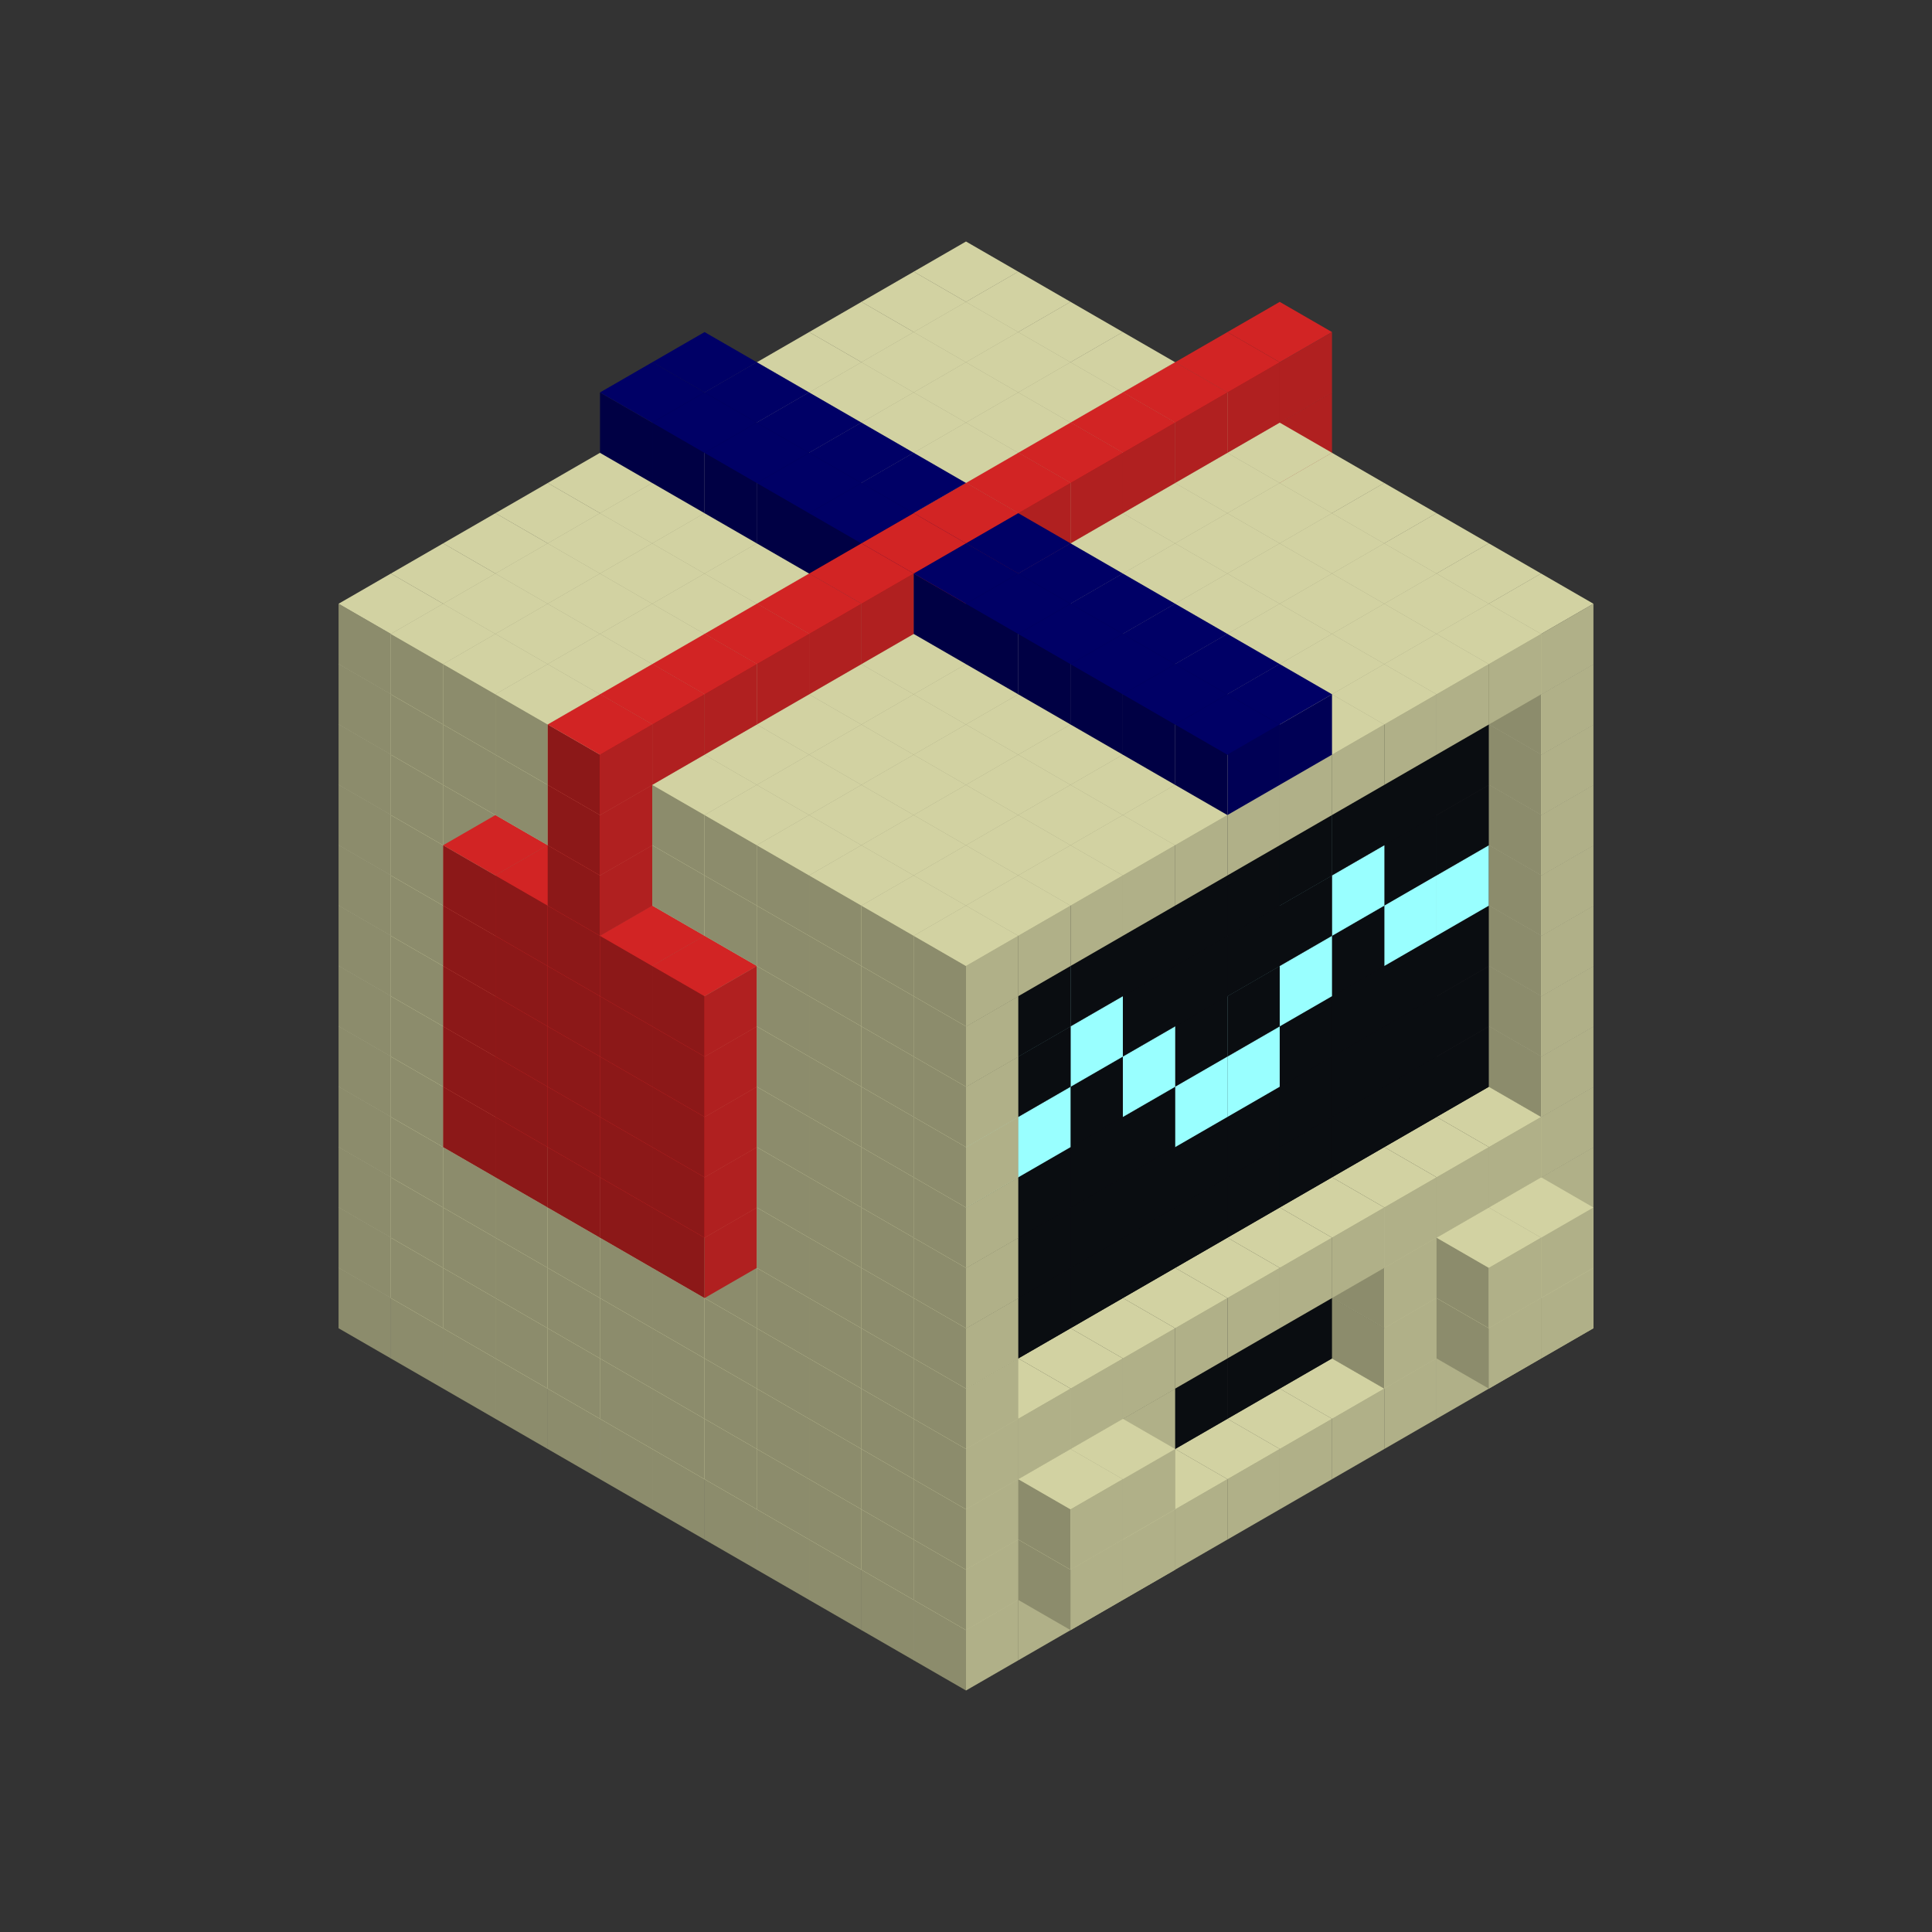 
<svg width='600' height='600' viewBox='4436371 5550000 3200000 3200000' xmlns='http://www.w3.org/2000/svg' xmlns:xlink='http://www.w3.org/1999/xlink'>
<rect x="4436371" y="5550000" width="3200000" height="3200000" fill="#333333" stroke="none"/>
<use xlink:href='#v-0x00000051-1' transform='translate(983738,3600000)'/>
<use xlink:href='#v-0x00000051-1' transform='translate(1070341,3650000)'/>
<use xlink:href='#v-0x00000051-1' transform='translate(1156944,3700000)'/>
<use xlink:href='#v-0x00000051-1' transform='translate(1243547,3750000)'/>
<use xlink:href='#v-0x00000051-1' transform='translate(1330150,3800000)'/>
<use xlink:href='#v-0x00000051-1' transform='translate(1416753,3850000)'/>
<use xlink:href='#v-0x00000051-1' transform='translate(1503356,3900000)'/>
<use xlink:href='#v-0x00000051-1' transform='translate(1589959,3950000)'/>
<use xlink:href='#v-0x00000051-1' transform='translate(1676562,4000000)'/>
<use xlink:href='#v-0x00000051-1' transform='translate(1763165,4050000)'/>
<use xlink:href='#v-0x00000051-1' transform='translate(1849768,4100000)'/>
<use xlink:href='#v-0x00000051-1' transform='translate(2889004,3600000)'/>
<use xlink:href='#v-0x00000051-1' transform='translate(2802401,3650000)'/>
<use xlink:href='#v-0x00000051-1' transform='translate(2715798,3700000)'/>
<use xlink:href='#v-0x00000051-1' transform='translate(2629195,3750000)'/>
<use xlink:href='#v-0x00000051-1' transform='translate(2542592,3800000)'/>
<use xlink:href='#v-0x00000051-1' transform='translate(2455989,3850000)'/>
<use xlink:href='#v-0x00000051-1' transform='translate(2369386,3900000)'/>
<use xlink:href='#v-0x00000051-1' transform='translate(2282783,3950000)'/>
<use xlink:href='#v-0x00000051-1' transform='translate(2196180,4000000)'/>
<use xlink:href='#v-0x00000051-1' transform='translate(2109577,4050000)'/>
<use xlink:href='#v-0x00000051-1' transform='translate(2022974,4100000)'/>
<use xlink:href='#v-0x00000051-1' transform='translate(1936371,4150000)'/>
<use xlink:href='#v-0x00000051-1' transform='translate(983738,3500000)'/>
<use xlink:href='#v-0x00000051-1' transform='translate(1070341,3550000)'/>
<use xlink:href='#v-0x00000051-1' transform='translate(1156944,3600000)'/>
<use xlink:href='#v-0x00000051-1' transform='translate(1243547,3650000)'/>
<use xlink:href='#v-0x00000051-1' transform='translate(1330150,3700000)'/>
<use xlink:href='#v-0x00000051-1' transform='translate(1416753,3750000)'/>
<use xlink:href='#v-0x00000051-1' transform='translate(1503356,3800000)'/>
<use xlink:href='#v-0x00000051-1' transform='translate(1589959,3850000)'/>
<use xlink:href='#v-0x00000051-1' transform='translate(1676562,3900000)'/>
<use xlink:href='#v-0x00000051-1' transform='translate(1763165,3950000)'/>
<use xlink:href='#v-0x00000051-2' transform='translate(2715798,3500000)'/>
<use xlink:href='#v-0x00000051-2' transform='translate(2629195,3550000)'/>
<use xlink:href='#v-0x00000051-2' transform='translate(2542592,3600000)'/>
<use xlink:href='#v-0x00000051-2' transform='translate(2455989,3650000)'/>
<use xlink:href='#v-0x00000051-2' transform='translate(2369386,3700000)'/>
<use xlink:href='#v-0x00000051-2' transform='translate(2282783,3750000)'/>
<use xlink:href='#v-0x00000051-2' transform='translate(2196180,3800000)'/>
<use xlink:href='#v-0x00000051-2' transform='translate(2109577,3850000)'/>
<use xlink:href='#v-0x00000051-2' transform='translate(2022974,3900000)'/>
<use xlink:href='#v-0x00000051-2' transform='translate(1936371,3950000)'/>
<use xlink:href='#v-0x00000051-1' transform='translate(1849768,4000000)'/>
<use xlink:href='#v-0x00000051-1' transform='translate(2889004,3500000)'/>
<use xlink:href='#v-0x00000051-1' transform='translate(2802401,3550000)'/>
<use xlink:href='#v-0x00000051-1' transform='translate(2715798,3600000)'/>
<use xlink:href='#v-0x00000051-1' transform='translate(2629195,3650000)'/>
<use xlink:href='#v-0x00000051-1' transform='translate(2196180,3900000)'/>
<use xlink:href='#v-0x00000051-1' transform='translate(2109577,3950000)'/>
<use xlink:href='#v-0x00000051-1' transform='translate(2022974,4000000)'/>
<use xlink:href='#v-0x00000051-1' transform='translate(1936371,4050000)'/>
<use xlink:href='#v-0x00000051-1' transform='translate(2889004,3600000)'/>
<use xlink:href='#v-0x00000051-1' transform='translate(2802401,3650000)'/>
<use xlink:href='#v-0x00000051-1' transform='translate(2196180,4000000)'/>
<use xlink:href='#v-0x00000051-1' transform='translate(2109577,4050000)'/>
<use xlink:href='#v-0x00000051-1' transform='translate(983738,3400000)'/>
<use xlink:href='#v-0x00000051-1' transform='translate(1070341,3450000)'/>
<use xlink:href='#v-0x00000051-1' transform='translate(1156944,3500000)'/>
<use xlink:href='#v-0x00000051-1' transform='translate(1243547,3550000)'/>
<use xlink:href='#v-0x00000051-1' transform='translate(1330150,3600000)'/>
<use xlink:href='#v-0x00000051-1' transform='translate(1416753,3650000)'/>
<use xlink:href='#v-0x00000051-1' transform='translate(1503356,3700000)'/>
<use xlink:href='#v-0x00000051-1' transform='translate(1589959,3750000)'/>
<use xlink:href='#v-0x00000051-1' transform='translate(1676562,3800000)'/>
<use xlink:href='#v-0x00000051-1' transform='translate(1763165,3850000)'/>
<use xlink:href='#v-0x00000051-2' transform='translate(2715798,3400000)'/>
<use xlink:href='#v-0x00000051-2' transform='translate(2629195,3450000)'/>
<use xlink:href='#v-0x00000051-2' transform='translate(2542592,3500000)'/>
<use xlink:href='#v-0x00000051-2' transform='translate(2455989,3550000)'/>
<use xlink:href='#v-0x00000051-2' transform='translate(2369386,3600000)'/>
<use xlink:href='#v-0x00000051-2' transform='translate(2282783,3650000)'/>
<use xlink:href='#v-0x00000051-2' transform='translate(2196180,3700000)'/>
<use xlink:href='#v-0x00000051-2' transform='translate(2109577,3750000)'/>
<use xlink:href='#v-0x00000051-2' transform='translate(2022974,3800000)'/>
<use xlink:href='#v-0x00000051-2' transform='translate(1936371,3850000)'/>
<use xlink:href='#v-0x00000051-1' transform='translate(1849768,3900000)'/>
<use xlink:href='#v-0x00000051-1' transform='translate(2889004,3400000)'/>
<use xlink:href='#v-0x00000051-1' transform='translate(2802401,3450000)'/>
<use xlink:href='#v-0x00000051-1' transform='translate(2715798,3500000)'/>
<use xlink:href='#v-0x00000051-1' transform='translate(2629195,3550000)'/>
<use xlink:href='#v-0x00000051-1' transform='translate(2196180,3800000)'/>
<use xlink:href='#v-0x00000051-1' transform='translate(2109577,3850000)'/>
<use xlink:href='#v-0x00000051-1' transform='translate(2022974,3900000)'/>
<use xlink:href='#v-0x00000051-1' transform='translate(1936371,3950000)'/>
<use xlink:href='#v-0x00000051-1' transform='translate(2889004,3500000)'/>
<use xlink:href='#v-0x00000051-1' transform='translate(2802401,3550000)'/>
<use xlink:href='#v-0x00000051-1' transform='translate(2196180,3900000)'/>
<use xlink:href='#v-0x00000051-1' transform='translate(2109577,3950000)'/>
<use xlink:href='#v-0x00000051-1' transform='translate(983738,3300000)'/>
<use xlink:href='#v-0x00000051-1' transform='translate(1070341,3350000)'/>
<use xlink:href='#v-0x00000051-1' transform='translate(1156944,3400000)'/>
<use xlink:href='#v-0x00000051-1' transform='translate(1243547,3450000)'/>
<use xlink:href='#v-0x00000051-1' transform='translate(1330150,3500000)'/>
<use xlink:href='#v-0x00000051-1' transform='translate(1416753,3550000)'/>
<use xlink:href='#v-0x00000051-1' transform='translate(1503356,3600000)'/>
<use xlink:href='#v-0x00000051-1' transform='translate(1589959,3650000)'/>
<use xlink:href='#v-0x00000051-1' transform='translate(1676562,3700000)'/>
<use xlink:href='#v-0x00000051-1' transform='translate(1763165,3750000)'/>
<use xlink:href='#v-0x00000051-2' transform='translate(2715798,3300000)'/>
<use xlink:href='#v-0x00000051-2' transform='translate(2629195,3350000)'/>
<use xlink:href='#v-0x00000051-2' transform='translate(2542592,3400000)'/>
<use xlink:href='#v-0x00000051-2' transform='translate(2455989,3450000)'/>
<use xlink:href='#v-0x00000051-2' transform='translate(2369386,3500000)'/>
<use xlink:href='#v-0x00000051-2' transform='translate(2282783,3550000)'/>
<use xlink:href='#v-0x00000051-2' transform='translate(2196180,3600000)'/>
<use xlink:href='#v-0x00000051-2' transform='translate(2109577,3650000)'/>
<use xlink:href='#v-0x00000051-2' transform='translate(2022974,3700000)'/>
<use xlink:href='#v-0x00000051-2' transform='translate(1936371,3750000)'/>
<use xlink:href='#v-0x00000051-1' transform='translate(1849768,3800000)'/>
<use xlink:href='#v-0x00000051-1' transform='translate(2889004,3300000)'/>
<use xlink:href='#v-0x00000051-1' transform='translate(2802401,3350000)'/>
<use xlink:href='#v-0x00000051-1' transform='translate(2715798,3400000)'/>
<use xlink:href='#v-0x00000051-1' transform='translate(2629195,3450000)'/>
<use xlink:href='#v-0x00000051-1' transform='translate(2542592,3500000)'/>
<use xlink:href='#v-0x00000051-1' transform='translate(2455989,3550000)'/>
<use xlink:href='#v-0x00000051-1' transform='translate(2369386,3600000)'/>
<use xlink:href='#v-0x00000051-1' transform='translate(2282783,3650000)'/>
<use xlink:href='#v-0x00000051-1' transform='translate(2196180,3700000)'/>
<use xlink:href='#v-0x00000051-1' transform='translate(2109577,3750000)'/>
<use xlink:href='#v-0x00000051-1' transform='translate(2022974,3800000)'/>
<use xlink:href='#v-0x00000051-1' transform='translate(1936371,3850000)'/>
<use xlink:href='#v-0x00000051-1' transform='translate(983738,3200000)'/>
<use xlink:href='#v-0x00000051-1' transform='translate(1070341,3250000)'/>
<use xlink:href='#v-0x00000051-1' transform='translate(1156944,3300000)'/>
<use xlink:href='#v-0x00000051-1' transform='translate(1243547,3350000)'/>
<use xlink:href='#v-0x00000051-1' transform='translate(1330150,3400000)'/>
<use xlink:href='#v-0x00000051-1' transform='translate(1416753,3450000)'/>
<use xlink:href='#v-0x00000051-1' transform='translate(1503356,3500000)'/>
<use xlink:href='#v-0x00000051-1' transform='translate(1589959,3550000)'/>
<use xlink:href='#v-0x00000051-1' transform='translate(1676562,3600000)'/>
<use xlink:href='#v-0x00000051-1' transform='translate(1763165,3650000)'/>
<use xlink:href='#v-0x00000051-2' transform='translate(2715798,3200000)'/>
<use xlink:href='#v-0x00000051-2' transform='translate(2629195,3250000)'/>
<use xlink:href='#v-0x00000051-2' transform='translate(2542592,3300000)'/>
<use xlink:href='#v-0x00000051-2' transform='translate(2455989,3350000)'/>
<use xlink:href='#v-0x00000051-2' transform='translate(2369386,3400000)'/>
<use xlink:href='#v-0x00000051-2' transform='translate(2282783,3450000)'/>
<use xlink:href='#v-0x00000051-2' transform='translate(2196180,3500000)'/>
<use xlink:href='#v-0x00000051-2' transform='translate(2109577,3550000)'/>
<use xlink:href='#v-0x00000051-2' transform='translate(2022974,3600000)'/>
<use xlink:href='#v-0x00000051-2' transform='translate(1936371,3650000)'/>
<use xlink:href='#v-0x00000051-1' transform='translate(1849768,3700000)'/>
<use xlink:href='#v-0x00000051-1' transform='translate(2889004,3200000)'/>
<use xlink:href='#v-0x00000051-1' transform='translate(1936371,3750000)'/>
<use xlink:href='#v-0x00000051-1' transform='translate(983738,3100000)'/>
<use xlink:href='#v-0x00000051-1' transform='translate(1070341,3150000)'/>
<use xlink:href='#v-0x00000051-1' transform='translate(1156944,3200000)'/>
<use xlink:href='#v-0x00000051-5' transform='translate(2282783,2650000)'/>
<use xlink:href='#v-0x00000051-1' transform='translate(1243547,3250000)'/>
<use xlink:href='#v-0x00000051-5' transform='translate(1156944,3300000)'/>
<use xlink:href='#v-0x00000051-5' transform='translate(2369386,2700000)'/>
<use xlink:href='#v-0x00000051-1' transform='translate(1330150,3300000)'/>
<use xlink:href='#v-0x00000051-5' transform='translate(1243547,3350000)'/>
<use xlink:href='#v-0x00000051-5' transform='translate(2455989,2750000)'/>
<use xlink:href='#v-0x00000051-1' transform='translate(1416753,3350000)'/>
<use xlink:href='#v-0x00000051-5' transform='translate(1330150,3400000)'/>
<use xlink:href='#v-0x00000051-5' transform='translate(2542592,2800000)'/>
<use xlink:href='#v-0x00000051-1' transform='translate(1503356,3400000)'/>
<use xlink:href='#v-0x00000051-5' transform='translate(1416753,3450000)'/>
<use xlink:href='#v-0x00000051-5' transform='translate(2629195,2850000)'/>
<use xlink:href='#v-0x00000051-1' transform='translate(1589959,3450000)'/>
<use xlink:href='#v-0x00000051-5' transform='translate(1503356,3500000)'/>
<use xlink:href='#v-0x00000051-1' transform='translate(1676562,3500000)'/>
<use xlink:href='#v-0x00000051-1' transform='translate(1763165,3550000)'/>
<use xlink:href='#v-0x00000051-2' transform='translate(2715798,3100000)'/>
<use xlink:href='#v-0x00000051-2' transform='translate(2629195,3150000)'/>
<use xlink:href='#v-0x00000051-2' transform='translate(2542592,3200000)'/>
<use xlink:href='#v-0x00000051-2' transform='translate(2455989,3250000)'/>
<use xlink:href='#v-0x00000051-2' transform='translate(2369386,3300000)'/>
<use xlink:href='#v-0x00000051-2' transform='translate(2282783,3350000)'/>
<use xlink:href='#v-0x00000051-2' transform='translate(2196180,3400000)'/>
<use xlink:href='#v-0x00000051-2' transform='translate(2109577,3450000)'/>
<use xlink:href='#v-0x00000051-2' transform='translate(2022974,3500000)'/>
<use xlink:href='#v-0x00000051-2' transform='translate(1936371,3550000)'/>
<use xlink:href='#v-0x00000051-1' transform='translate(1849768,3600000)'/>
<use xlink:href='#v-0x00000051-1' transform='translate(2889004,3100000)'/>
<use xlink:href='#v-0x00000051-1' transform='translate(1936371,3650000)'/>
<use xlink:href='#v-0x00000051-1' transform='translate(983738,3000000)'/>
<use xlink:href='#v-0x00000051-1' transform='translate(1070341,3050000)'/>
<use xlink:href='#v-0x00000051-1' transform='translate(1156944,3100000)'/>
<use xlink:href='#v-0x00000051-5' transform='translate(2282783,2550000)'/>
<use xlink:href='#v-0x00000051-1' transform='translate(1243547,3150000)'/>
<use xlink:href='#v-0x00000051-5' transform='translate(1156944,3200000)'/>
<use xlink:href='#v-0x00000051-5' transform='translate(2369386,2600000)'/>
<use xlink:href='#v-0x00000051-1' transform='translate(1330150,3200000)'/>
<use xlink:href='#v-0x00000051-5' transform='translate(1243547,3250000)'/>
<use xlink:href='#v-0x00000051-5' transform='translate(2455989,2650000)'/>
<use xlink:href='#v-0x00000051-1' transform='translate(1416753,3250000)'/>
<use xlink:href='#v-0x00000051-5' transform='translate(1330150,3300000)'/>
<use xlink:href='#v-0x00000051-5' transform='translate(2542592,2700000)'/>
<use xlink:href='#v-0x00000051-1' transform='translate(1503356,3300000)'/>
<use xlink:href='#v-0x00000051-5' transform='translate(1416753,3350000)'/>
<use xlink:href='#v-0x00000051-5' transform='translate(2629195,2750000)'/>
<use xlink:href='#v-0x00000051-1' transform='translate(1589959,3350000)'/>
<use xlink:href='#v-0x00000051-5' transform='translate(1503356,3400000)'/>
<use xlink:href='#v-0x00000051-1' transform='translate(1676562,3400000)'/>
<use xlink:href='#v-0x00000051-1' transform='translate(1763165,3450000)'/>
<use xlink:href='#v-0x00000051-2' transform='translate(2715798,3000000)'/>
<use xlink:href='#v-0x00000051-2' transform='translate(2629195,3050000)'/>
<use xlink:href='#v-0x00000051-2' transform='translate(2542592,3100000)'/>
<use xlink:href='#v-0x00000051-2' transform='translate(2455989,3150000)'/>
<use xlink:href='#v-0x00000051-3' transform='translate(2369386,3200000)'/>
<use xlink:href='#v-0x00000051-3' transform='translate(2282783,3250000)'/>
<use xlink:href='#v-0x00000051-2' transform='translate(2196180,3300000)'/>
<use xlink:href='#v-0x00000051-2' transform='translate(2109577,3350000)'/>
<use xlink:href='#v-0x00000051-2' transform='translate(2022974,3400000)'/>
<use xlink:href='#v-0x00000051-2' transform='translate(1936371,3450000)'/>
<use xlink:href='#v-0x00000051-1' transform='translate(1849768,3500000)'/>
<use xlink:href='#v-0x00000051-1' transform='translate(2889004,3000000)'/>
<use xlink:href='#v-0x00000051-1' transform='translate(1936371,3550000)'/>
<use xlink:href='#v-0x00000051-1' transform='translate(983738,2900000)'/>
<use xlink:href='#v-0x00000051-1' transform='translate(1070341,2950000)'/>
<use xlink:href='#v-0x00000051-1' transform='translate(1156944,3000000)'/>
<use xlink:href='#v-0x00000051-5' transform='translate(2282783,2450000)'/>
<use xlink:href='#v-0x00000051-1' transform='translate(1243547,3050000)'/>
<use xlink:href='#v-0x00000051-5' transform='translate(1156944,3100000)'/>
<use xlink:href='#v-0x00000051-5' transform='translate(2369386,2500000)'/>
<use xlink:href='#v-0x00000051-1' transform='translate(1330150,3100000)'/>
<use xlink:href='#v-0x00000051-5' transform='translate(1243547,3150000)'/>
<use xlink:href='#v-0x00000051-5' transform='translate(2455989,2550000)'/>
<use xlink:href='#v-0x00000051-1' transform='translate(1416753,3150000)'/>
<use xlink:href='#v-0x00000051-5' transform='translate(1330150,3200000)'/>
<use xlink:href='#v-0x00000051-5' transform='translate(2542592,2600000)'/>
<use xlink:href='#v-0x00000051-1' transform='translate(1503356,3200000)'/>
<use xlink:href='#v-0x00000051-5' transform='translate(1416753,3250000)'/>
<use xlink:href='#v-0x00000051-5' transform='translate(2629195,2650000)'/>
<use xlink:href='#v-0x00000051-1' transform='translate(1589959,3250000)'/>
<use xlink:href='#v-0x00000051-5' transform='translate(1503356,3300000)'/>
<use xlink:href='#v-0x00000051-1' transform='translate(1676562,3300000)'/>
<use xlink:href='#v-0x00000051-1' transform='translate(1763165,3350000)'/>
<use xlink:href='#v-0x00000051-3' transform='translate(2715798,2900000)'/>
<use xlink:href='#v-0x00000051-3' transform='translate(2629195,2950000)'/>
<use xlink:href='#v-0x00000051-2' transform='translate(2542592,3000000)'/>
<use xlink:href='#v-0x00000051-3' transform='translate(2455989,3050000)'/>
<use xlink:href='#v-0x00000051-2' transform='translate(2369386,3100000)'/>
<use xlink:href='#v-0x00000051-2' transform='translate(2282783,3150000)'/>
<use xlink:href='#v-0x00000051-3' transform='translate(2196180,3200000)'/>
<use xlink:href='#v-0x00000051-2' transform='translate(2109577,3250000)'/>
<use xlink:href='#v-0x00000051-3' transform='translate(2022974,3300000)'/>
<use xlink:href='#v-0x00000051-3' transform='translate(1936371,3350000)'/>
<use xlink:href='#v-0x00000051-1' transform='translate(1849768,3400000)'/>
<use xlink:href='#v-0x00000051-1' transform='translate(2889004,2900000)'/>
<use xlink:href='#v-0x00000051-1' transform='translate(1936371,3450000)'/>
<use xlink:href='#v-0x00000051-1' transform='translate(983738,2800000)'/>
<use xlink:href='#v-0x00000051-1' transform='translate(1070341,2850000)'/>
<use xlink:href='#v-0x00000051-1' transform='translate(1156944,2900000)'/>
<use xlink:href='#v-0x00000051-5' transform='translate(2282783,2350000)'/>
<use xlink:href='#v-0x00000051-1' transform='translate(1243547,2950000)'/>
<use xlink:href='#v-0x00000051-5' transform='translate(1156944,3000000)'/>
<use xlink:href='#v-0x00000051-5' transform='translate(2369386,2400000)'/>
<use xlink:href='#v-0x00000051-1' transform='translate(1330150,3000000)'/>
<use xlink:href='#v-0x00000051-5' transform='translate(1243547,3050000)'/>
<use xlink:href='#v-0x00000051-5' transform='translate(2455989,2450000)'/>
<use xlink:href='#v-0x00000051-1' transform='translate(1416753,3050000)'/>
<use xlink:href='#v-0x00000051-5' transform='translate(1330150,3100000)'/>
<use xlink:href='#v-0x00000051-5' transform='translate(2542592,2500000)'/>
<use xlink:href='#v-0x00000051-1' transform='translate(1503356,3100000)'/>
<use xlink:href='#v-0x00000051-5' transform='translate(1416753,3150000)'/>
<use xlink:href='#v-0x00000051-5' transform='translate(2629195,2550000)'/>
<use xlink:href='#v-0x00000051-1' transform='translate(1589959,3150000)'/>
<use xlink:href='#v-0x00000051-5' transform='translate(1503356,3200000)'/>
<use xlink:href='#v-0x00000051-1' transform='translate(1676562,3200000)'/>
<use xlink:href='#v-0x00000051-1' transform='translate(1763165,3250000)'/>
<use xlink:href='#v-0x00000051-2' transform='translate(2715798,2800000)'/>
<use xlink:href='#v-0x00000051-2' transform='translate(2629195,2850000)'/>
<use xlink:href='#v-0x00000051-3' transform='translate(2542592,2900000)'/>
<use xlink:href='#v-0x00000051-2' transform='translate(2455989,2950000)'/>
<use xlink:href='#v-0x00000051-2' transform='translate(2369386,3000000)'/>
<use xlink:href='#v-0x00000051-2' transform='translate(2282783,3050000)'/>
<use xlink:href='#v-0x00000051-2' transform='translate(2196180,3100000)'/>
<use xlink:href='#v-0x00000051-3' transform='translate(2109577,3150000)'/>
<use xlink:href='#v-0x00000051-2' transform='translate(2022974,3200000)'/>
<use xlink:href='#v-0x00000051-2' transform='translate(1936371,3250000)'/>
<use xlink:href='#v-0x00000051-1' transform='translate(1849768,3300000)'/>
<use xlink:href='#v-0x00000051-1' transform='translate(2889004,2800000)'/>
<use xlink:href='#v-0x00000051-1' transform='translate(1936371,3350000)'/>
<use xlink:href='#v-0x00000051-1' transform='translate(983738,2700000)'/>
<use xlink:href='#v-0x00000051-1' transform='translate(1070341,2750000)'/>
<use xlink:href='#v-0x00000051-1' transform='translate(1156944,2800000)'/>
<use xlink:href='#v-0x00000051-5' transform='translate(2282783,2250000)'/>
<use xlink:href='#v-0x00000051-1' transform='translate(1243547,2850000)'/>
<use xlink:href='#v-0x00000051-5' transform='translate(1156944,2900000)'/>
<use xlink:href='#v-0x00000051-5' transform='translate(2369386,2300000)'/>
<use xlink:href='#v-0x00000051-1' transform='translate(1330150,2900000)'/>
<use xlink:href='#v-0x00000051-5' transform='translate(1243547,2950000)'/>
<use xlink:href='#v-0x00000051-5' transform='translate(2455989,2350000)'/>
<use xlink:href='#v-0x00000051-1' transform='translate(1416753,2950000)'/>
<use xlink:href='#v-0x00000051-5' transform='translate(1330150,3000000)'/>
<use xlink:href='#v-0x00000051-5' transform='translate(2542592,2400000)'/>
<use xlink:href='#v-0x00000051-1' transform='translate(1503356,3000000)'/>
<use xlink:href='#v-0x00000051-5' transform='translate(1416753,3050000)'/>
<use xlink:href='#v-0x00000051-5' transform='translate(2629195,2450000)'/>
<use xlink:href='#v-0x00000051-1' transform='translate(1589959,3050000)'/>
<use xlink:href='#v-0x00000051-5' transform='translate(1503356,3100000)'/>
<use xlink:href='#v-0x00000051-1' transform='translate(1676562,3100000)'/>
<use xlink:href='#v-0x00000051-1' transform='translate(1763165,3150000)'/>
<use xlink:href='#v-0x00000051-2' transform='translate(2715798,2700000)'/>
<use xlink:href='#v-0x00000051-2' transform='translate(2629195,2750000)'/>
<use xlink:href='#v-0x00000051-2' transform='translate(2542592,2800000)'/>
<use xlink:href='#v-0x00000051-2' transform='translate(2455989,2850000)'/>
<use xlink:href='#v-0x00000051-2' transform='translate(2369386,2900000)'/>
<use xlink:href='#v-0x00000051-2' transform='translate(2282783,2950000)'/>
<use xlink:href='#v-0x00000051-2' transform='translate(2196180,3000000)'/>
<use xlink:href='#v-0x00000051-2' transform='translate(2109577,3050000)'/>
<use xlink:href='#v-0x00000051-2' transform='translate(2022974,3100000)'/>
<use xlink:href='#v-0x00000051-2' transform='translate(1936371,3150000)'/>
<use xlink:href='#v-0x00000051-1' transform='translate(1849768,3200000)'/>
<use xlink:href='#v-0x00000051-1' transform='translate(2889004,2700000)'/>
<use xlink:href='#v-0x00000051-1' transform='translate(1936371,3250000)'/>
<use xlink:href='#v-0x00000051-1' transform='translate(983738,2600000)'/>
<use xlink:href='#v-0x00000051-1' transform='translate(1070341,2650000)'/>
<use xlink:href='#v-0x00000051-1' transform='translate(1156944,2700000)'/>
<use xlink:href='#v-0x00000051-1' transform='translate(1243547,2750000)'/>
<use xlink:href='#v-0x00000051-1' transform='translate(1330150,2800000)'/>
<use xlink:href='#v-0x00000051-5' transform='translate(2455989,2250000)'/>
<use xlink:href='#v-0x00000051-1' transform='translate(1416753,2850000)'/>
<use xlink:href='#v-0x00000051-5' transform='translate(1330150,2900000)'/>
<use xlink:href='#v-0x00000051-1' transform='translate(1503356,2900000)'/>
<use xlink:href='#v-0x00000051-1' transform='translate(1589959,2950000)'/>
<use xlink:href='#v-0x00000051-1' transform='translate(1676562,3000000)'/>
<use xlink:href='#v-0x00000051-1' transform='translate(1763165,3050000)'/>
<use xlink:href='#v-0x00000051-2' transform='translate(2715798,2600000)'/>
<use xlink:href='#v-0x00000051-2' transform='translate(2629195,2650000)'/>
<use xlink:href='#v-0x00000051-2' transform='translate(2542592,2700000)'/>
<use xlink:href='#v-0x00000051-2' transform='translate(2455989,2750000)'/>
<use xlink:href='#v-0x00000051-2' transform='translate(2369386,2800000)'/>
<use xlink:href='#v-0x00000051-2' transform='translate(2282783,2850000)'/>
<use xlink:href='#v-0x00000051-2' transform='translate(2196180,2900000)'/>
<use xlink:href='#v-0x00000051-2' transform='translate(2109577,2950000)'/>
<use xlink:href='#v-0x00000051-2' transform='translate(2022974,3000000)'/>
<use xlink:href='#v-0x00000051-2' transform='translate(1936371,3050000)'/>
<use xlink:href='#v-0x00000051-1' transform='translate(1849768,3100000)'/>
<use xlink:href='#v-0x00000051-1' transform='translate(2889004,2600000)'/>
<use xlink:href='#v-0x00000051-1' transform='translate(1936371,3150000)'/>
<use xlink:href='#v-0x00000051-1' transform='translate(1936371,1950000)'/>
<use xlink:href='#v-0x00000051-1' transform='translate(1849768,2000000)'/>
<use xlink:href='#v-0x00000051-1' transform='translate(1763165,2050000)'/>
<use xlink:href='#v-0x00000051-1' transform='translate(1676562,2100000)'/>
<use xlink:href='#v-0x00000051-1' transform='translate(1589959,2150000)'/>
<use xlink:href='#v-0x00000051-1' transform='translate(1503356,2200000)'/>
<use xlink:href='#v-0x00000051-1' transform='translate(1416753,2250000)'/>
<use xlink:href='#v-0x00000051-1' transform='translate(1330150,2300000)'/>
<use xlink:href='#v-0x00000051-1' transform='translate(1243547,2350000)'/>
<use xlink:href='#v-0x00000051-1' transform='translate(1156944,2400000)'/>
<use xlink:href='#v-0x00000051-1' transform='translate(1070341,2450000)'/>
<use xlink:href='#v-0x00000051-1' transform='translate(983738,2500000)'/>
<use xlink:href='#v-0x00000051-1' transform='translate(2022974,2000000)'/>
<use xlink:href='#v-0x00000051-1' transform='translate(1936371,2050000)'/>
<use xlink:href='#v-0x00000051-1' transform='translate(1849768,2100000)'/>
<use xlink:href='#v-0x00000051-1' transform='translate(1763165,2150000)'/>
<use xlink:href='#v-0x00000051-1' transform='translate(1676562,2200000)'/>
<use xlink:href='#v-0x00000051-1' transform='translate(1589959,2250000)'/>
<use xlink:href='#v-0x00000051-1' transform='translate(1503356,2300000)'/>
<use xlink:href='#v-0x00000051-1' transform='translate(1416753,2350000)'/>
<use xlink:href='#v-0x00000051-1' transform='translate(1330150,2400000)'/>
<use xlink:href='#v-0x00000051-1' transform='translate(1243547,2450000)'/>
<use xlink:href='#v-0x00000051-1' transform='translate(1156944,2500000)'/>
<use xlink:href='#v-0x00000051-1' transform='translate(1070341,2550000)'/>
<use xlink:href='#v-0x00000051-1' transform='translate(2109577,2050000)'/>
<use xlink:href='#v-0x00000051-1' transform='translate(2022974,2100000)'/>
<use xlink:href='#v-0x00000051-1' transform='translate(1936371,2150000)'/>
<use xlink:href='#v-0x00000051-1' transform='translate(1849768,2200000)'/>
<use xlink:href='#v-0x00000051-1' transform='translate(1763165,2250000)'/>
<use xlink:href='#v-0x00000051-1' transform='translate(1676562,2300000)'/>
<use xlink:href='#v-0x00000051-1' transform='translate(1589959,2350000)'/>
<use xlink:href='#v-0x00000051-1' transform='translate(1503356,2400000)'/>
<use xlink:href='#v-0x00000051-1' transform='translate(1416753,2450000)'/>
<use xlink:href='#v-0x00000051-1' transform='translate(1330150,2500000)'/>
<use xlink:href='#v-0x00000051-1' transform='translate(1243547,2550000)'/>
<use xlink:href='#v-0x00000051-1' transform='translate(1156944,2600000)'/>
<use xlink:href='#v-0x00000051-1' transform='translate(2196180,2100000)'/>
<use xlink:href='#v-0x00000051-1' transform='translate(2109577,2150000)'/>
<use xlink:href='#v-0x00000051-1' transform='translate(2022974,2200000)'/>
<use xlink:href='#v-0x00000051-1' transform='translate(1936371,2250000)'/>
<use xlink:href='#v-0x00000051-1' transform='translate(1849768,2300000)'/>
<use xlink:href='#v-0x00000051-1' transform='translate(1763165,2350000)'/>
<use xlink:href='#v-0x00000051-1' transform='translate(1676562,2400000)'/>
<use xlink:href='#v-0x00000051-1' transform='translate(1589959,2450000)'/>
<use xlink:href='#v-0x00000051-1' transform='translate(1503356,2500000)'/>
<use xlink:href='#v-0x00000051-1' transform='translate(1416753,2550000)'/>
<use xlink:href='#v-0x00000051-1' transform='translate(1330150,2600000)'/>
<use xlink:href='#v-0x00000051-1' transform='translate(1243547,2650000)'/>
<use xlink:href='#v-0x00000051-1' transform='translate(2282783,2150000)'/>
<use xlink:href='#v-0x00000051-1' transform='translate(2196180,2200000)'/>
<use xlink:href='#v-0x00000051-1' transform='translate(2109577,2250000)'/>
<use xlink:href='#v-0x00000051-1' transform='translate(2022974,2300000)'/>
<use xlink:href='#v-0x00000051-1' transform='translate(1936371,2350000)'/>
<use xlink:href='#v-0x00000051-1' transform='translate(1849768,2400000)'/>
<use xlink:href='#v-0x00000051-1' transform='translate(1763165,2450000)'/>
<use xlink:href='#v-0x00000051-1' transform='translate(1676562,2500000)'/>
<use xlink:href='#v-0x00000051-1' transform='translate(1589959,2550000)'/>
<use xlink:href='#v-0x00000051-1' transform='translate(1503356,2600000)'/>
<use xlink:href='#v-0x00000051-1' transform='translate(1416753,2650000)'/>
<use xlink:href='#v-0x00000051-1' transform='translate(1330150,2700000)'/>
<use xlink:href='#v-0x00000051-5' transform='translate(2455989,2150000)'/>
<use xlink:href='#v-0x00000051-1' transform='translate(2369386,2200000)'/>
<use xlink:href='#v-0x00000051-1' transform='translate(2282783,2250000)'/>
<use xlink:href='#v-0x00000051-1' transform='translate(2196180,2300000)'/>
<use xlink:href='#v-0x00000051-1' transform='translate(2109577,2350000)'/>
<use xlink:href='#v-0x00000051-1' transform='translate(2022974,2400000)'/>
<use xlink:href='#v-0x00000051-1' transform='translate(1936371,2450000)'/>
<use xlink:href='#v-0x00000051-1' transform='translate(1849768,2500000)'/>
<use xlink:href='#v-0x00000051-1' transform='translate(1763165,2550000)'/>
<use xlink:href='#v-0x00000051-1' transform='translate(1676562,2600000)'/>
<use xlink:href='#v-0x00000051-1' transform='translate(1589959,2650000)'/>
<use xlink:href='#v-0x00000051-1' transform='translate(1503356,2700000)'/>
<use xlink:href='#v-0x00000051-1' transform='translate(1416753,2750000)'/>
<use xlink:href='#v-0x00000051-5' transform='translate(1330150,2800000)'/>
<use xlink:href='#v-0x00000051-1' transform='translate(2455989,2250000)'/>
<use xlink:href='#v-0x00000051-1' transform='translate(2369386,2300000)'/>
<use xlink:href='#v-0x00000051-1' transform='translate(2282783,2350000)'/>
<use xlink:href='#v-0x00000051-1' transform='translate(2196180,2400000)'/>
<use xlink:href='#v-0x00000051-1' transform='translate(2109577,2450000)'/>
<use xlink:href='#v-0x00000051-1' transform='translate(2022974,2500000)'/>
<use xlink:href='#v-0x00000051-1' transform='translate(1936371,2550000)'/>
<use xlink:href='#v-0x00000051-1' transform='translate(1849768,2600000)'/>
<use xlink:href='#v-0x00000051-1' transform='translate(1763165,2650000)'/>
<use xlink:href='#v-0x00000051-1' transform='translate(1676562,2700000)'/>
<use xlink:href='#v-0x00000051-1' transform='translate(1589959,2750000)'/>
<use xlink:href='#v-0x00000051-1' transform='translate(1503356,2800000)'/>
<use xlink:href='#v-0x00000051-1' transform='translate(2542592,2300000)'/>
<use xlink:href='#v-0x00000051-1' transform='translate(2455989,2350000)'/>
<use xlink:href='#v-0x00000051-1' transform='translate(2369386,2400000)'/>
<use xlink:href='#v-0x00000051-1' transform='translate(2282783,2450000)'/>
<use xlink:href='#v-0x00000051-1' transform='translate(2196180,2500000)'/>
<use xlink:href='#v-0x00000051-1' transform='translate(2109577,2550000)'/>
<use xlink:href='#v-0x00000051-1' transform='translate(2022974,2600000)'/>
<use xlink:href='#v-0x00000051-1' transform='translate(1936371,2650000)'/>
<use xlink:href='#v-0x00000051-1' transform='translate(1849768,2700000)'/>
<use xlink:href='#v-0x00000051-1' transform='translate(1763165,2750000)'/>
<use xlink:href='#v-0x00000051-1' transform='translate(1676562,2800000)'/>
<use xlink:href='#v-0x00000051-1' transform='translate(1589959,2850000)'/>
<use xlink:href='#v-0x00000051-1' transform='translate(2629195,2350000)'/>
<use xlink:href='#v-0x00000051-1' transform='translate(2542592,2400000)'/>
<use xlink:href='#v-0x00000051-1' transform='translate(2455989,2450000)'/>
<use xlink:href='#v-0x00000051-1' transform='translate(2369386,2500000)'/>
<use xlink:href='#v-0x00000051-1' transform='translate(2282783,2550000)'/>
<use xlink:href='#v-0x00000051-1' transform='translate(2196180,2600000)'/>
<use xlink:href='#v-0x00000051-1' transform='translate(2109577,2650000)'/>
<use xlink:href='#v-0x00000051-1' transform='translate(2022974,2700000)'/>
<use xlink:href='#v-0x00000051-1' transform='translate(1936371,2750000)'/>
<use xlink:href='#v-0x00000051-1' transform='translate(1849768,2800000)'/>
<use xlink:href='#v-0x00000051-1' transform='translate(1763165,2850000)'/>
<use xlink:href='#v-0x00000051-1' transform='translate(1676562,2900000)'/>
<use xlink:href='#v-0x00000051-1' transform='translate(2715798,2400000)'/>
<use xlink:href='#v-0x00000051-1' transform='translate(2629195,2450000)'/>
<use xlink:href='#v-0x00000051-1' transform='translate(2542592,2500000)'/>
<use xlink:href='#v-0x00000051-1' transform='translate(2455989,2550000)'/>
<use xlink:href='#v-0x00000051-1' transform='translate(2369386,2600000)'/>
<use xlink:href='#v-0x00000051-1' transform='translate(2282783,2650000)'/>
<use xlink:href='#v-0x00000051-1' transform='translate(2196180,2700000)'/>
<use xlink:href='#v-0x00000051-1' transform='translate(2109577,2750000)'/>
<use xlink:href='#v-0x00000051-1' transform='translate(2022974,2800000)'/>
<use xlink:href='#v-0x00000051-1' transform='translate(1936371,2850000)'/>
<use xlink:href='#v-0x00000051-1' transform='translate(1849768,2900000)'/>
<use xlink:href='#v-0x00000051-1' transform='translate(1763165,2950000)'/>
<use xlink:href='#v-0x00000051-1' transform='translate(2802401,2450000)'/>
<use xlink:href='#v-0x00000051-1' transform='translate(2715798,2500000)'/>
<use xlink:href='#v-0x00000051-1' transform='translate(2629195,2550000)'/>
<use xlink:href='#v-0x00000051-1' transform='translate(2542592,2600000)'/>
<use xlink:href='#v-0x00000051-1' transform='translate(2455989,2650000)'/>
<use xlink:href='#v-0x00000051-1' transform='translate(2369386,2700000)'/>
<use xlink:href='#v-0x00000051-1' transform='translate(2282783,2750000)'/>
<use xlink:href='#v-0x00000051-1' transform='translate(2196180,2800000)'/>
<use xlink:href='#v-0x00000051-1' transform='translate(2109577,2850000)'/>
<use xlink:href='#v-0x00000051-1' transform='translate(2022974,2900000)'/>
<use xlink:href='#v-0x00000051-1' transform='translate(1936371,2950000)'/>
<use xlink:href='#v-0x00000051-1' transform='translate(1849768,3000000)'/>
<use xlink:href='#v-0x00000051-1' transform='translate(2889004,2500000)'/>
<use xlink:href='#v-0x00000051-1' transform='translate(2802401,2550000)'/>
<use xlink:href='#v-0x00000051-1' transform='translate(2715798,2600000)'/>
<use xlink:href='#v-0x00000051-1' transform='translate(2629195,2650000)'/>
<use xlink:href='#v-0x00000051-1' transform='translate(2542592,2700000)'/>
<use xlink:href='#v-0x00000051-1' transform='translate(2455989,2750000)'/>
<use xlink:href='#v-0x00000051-1' transform='translate(2369386,2800000)'/>
<use xlink:href='#v-0x00000051-1' transform='translate(2282783,2850000)'/>
<use xlink:href='#v-0x00000051-1' transform='translate(2196180,2900000)'/>
<use xlink:href='#v-0x00000051-1' transform='translate(2109577,2950000)'/>
<use xlink:href='#v-0x00000051-1' transform='translate(2022974,3000000)'/>
<use xlink:href='#v-0x00000051-1' transform='translate(1936371,3050000)'/>
<use xlink:href='#v-0x00000051-4' transform='translate(1503356,2100000)'/>
<use xlink:href='#v-0x00000051-4' transform='translate(1416753,2150000)'/>
<use xlink:href='#v-0x00000051-4' transform='translate(1589959,2150000)'/>
<use xlink:href='#v-0x00000051-4' transform='translate(1503356,2200000)'/>
<use xlink:href='#v-0x00000051-4' transform='translate(1676562,2200000)'/>
<use xlink:href='#v-0x00000051-4' transform='translate(1589959,2250000)'/>
<use xlink:href='#v-0x00000051-4' transform='translate(1763165,2250000)'/>
<use xlink:href='#v-0x00000051-4' transform='translate(1676562,2300000)'/>
<use xlink:href='#v-0x00000051-4' transform='translate(1849768,2300000)'/>
<use xlink:href='#v-0x00000051-4' transform='translate(1763165,2350000)'/>
<use xlink:href='#v-0x00000051-5' transform='translate(2455989,2050000)'/>
<use xlink:href='#v-0x00000051-5' transform='translate(2369386,2100000)'/>
<use xlink:href='#v-0x00000051-5' transform='translate(2282783,2150000)'/>
<use xlink:href='#v-0x00000051-5' transform='translate(2196180,2200000)'/>
<use xlink:href='#v-0x00000051-5' transform='translate(2109577,2250000)'/>
<use xlink:href='#v-0x00000051-5' transform='translate(2022974,2300000)'/>
<use xlink:href='#v-0x00000051-5' transform='translate(1936371,2350000)'/>
<use xlink:href='#v-0x00000051-5' transform='translate(1849768,2400000)'/>
<use xlink:href='#v-0x00000051-5' transform='translate(1763165,2450000)'/>
<use xlink:href='#v-0x00000051-5' transform='translate(1676562,2500000)'/>
<use xlink:href='#v-0x00000051-5' transform='translate(1589959,2550000)'/>
<use xlink:href='#v-0x00000051-5' transform='translate(1503356,2600000)'/>
<use xlink:href='#v-0x00000051-5' transform='translate(1416753,2650000)'/>
<use xlink:href='#v-0x00000051-5' transform='translate(1330150,2700000)'/>
<use xlink:href='#v-0x00000051-4' transform='translate(2022974,2400000)'/>
<use xlink:href='#v-0x00000051-4' transform='translate(1936371,2450000)'/>
<use xlink:href='#v-0x00000051-4' transform='translate(2109577,2450000)'/>
<use xlink:href='#v-0x00000051-4' transform='translate(2022974,2500000)'/>
<use xlink:href='#v-0x00000051-4' transform='translate(2196180,2500000)'/>
<use xlink:href='#v-0x00000051-4' transform='translate(2109577,2550000)'/>
<use xlink:href='#v-0x00000051-4' transform='translate(2282783,2550000)'/>
<use xlink:href='#v-0x00000051-4' transform='translate(2196180,2600000)'/>
<use xlink:href='#v-0x00000051-4' transform='translate(2369386,2600000)'/>
<use xlink:href='#v-0x00000051-4' transform='translate(2282783,2650000)'/>
<use xlink:href='#v-0x00000051-4' transform='translate(2455989,2650000)'/>
<use xlink:href='#v-0x00000051-4' transform='translate(2369386,2700000)'/>
<defs>
<g id='v-0x00000051-1'>
<polygon points='4100000,4100000 4100000,4200000 4013397,4150000 4013397,4050000' fill='#8c8c6c'/>
<polygon points='4100000,4100000 4100000,4200000 4186602,4150000 4186602,4050000' fill='#b0b088'/>
<polygon points='4100000,4100000 4013397,4050000 4100000,4000000 4186602,4050000' fill='#d2d2a2'/>
</g>
<g id='v-0x00000051-2'>
<polygon points='4100000,4100000 4100000,4200000 4013397,4150000 4013397,4050000' fill='#08080c'/>
<polygon points='4100000,4100000 4100000,4200000 4186602,4150000 4186602,4050000' fill='#0a0d11'/>
<polygon points='4100000,4100000 4013397,4050000 4100000,4000000 4186602,4050000' fill='#0c0c12'/>
</g>
<g id='v-0x00000051-3'>
<polygon points='4100000,4100000 4100000,4200000 4013397,4150000 4013397,4050000' fill='#78cccc'/>
<polygon points='4100000,4100000 4100000,4200000 4186602,4150000 4186602,4050000' fill='#99ffff'/>
<polygon points='4100000,4100000 4013397,4050000 4100000,4000000 4186602,4050000' fill='#b4ffff'/>
</g>
<g id='v-0x00000051-4'>
<polygon points='4100000,4100000 4100000,4200000 4013397,4150000 4013397,4050000' fill='#000044'/>
<polygon points='4100000,4100000 4100000,4200000 4186602,4150000 4186602,4050000' fill='#000055'/>
<polygon points='4100000,4100000 4013397,4050000 4100000,4000000 4186602,4050000' fill='#000066'/>
</g>
<g id='v-0x00000051-5'>
<polygon points='4100000,4100000 4100000,4200000 4013397,4150000 4013397,4050000' fill='#8c1818'/>
<polygon points='4100000,4100000 4100000,4200000 4186602,4150000 4186602,4050000' fill='#b02020'/>
<polygon points='4100000,4100000 4013397,4050000 4100000,4000000 4186602,4050000' fill='#d22424'/>
</g>
</defs>
</svg>
